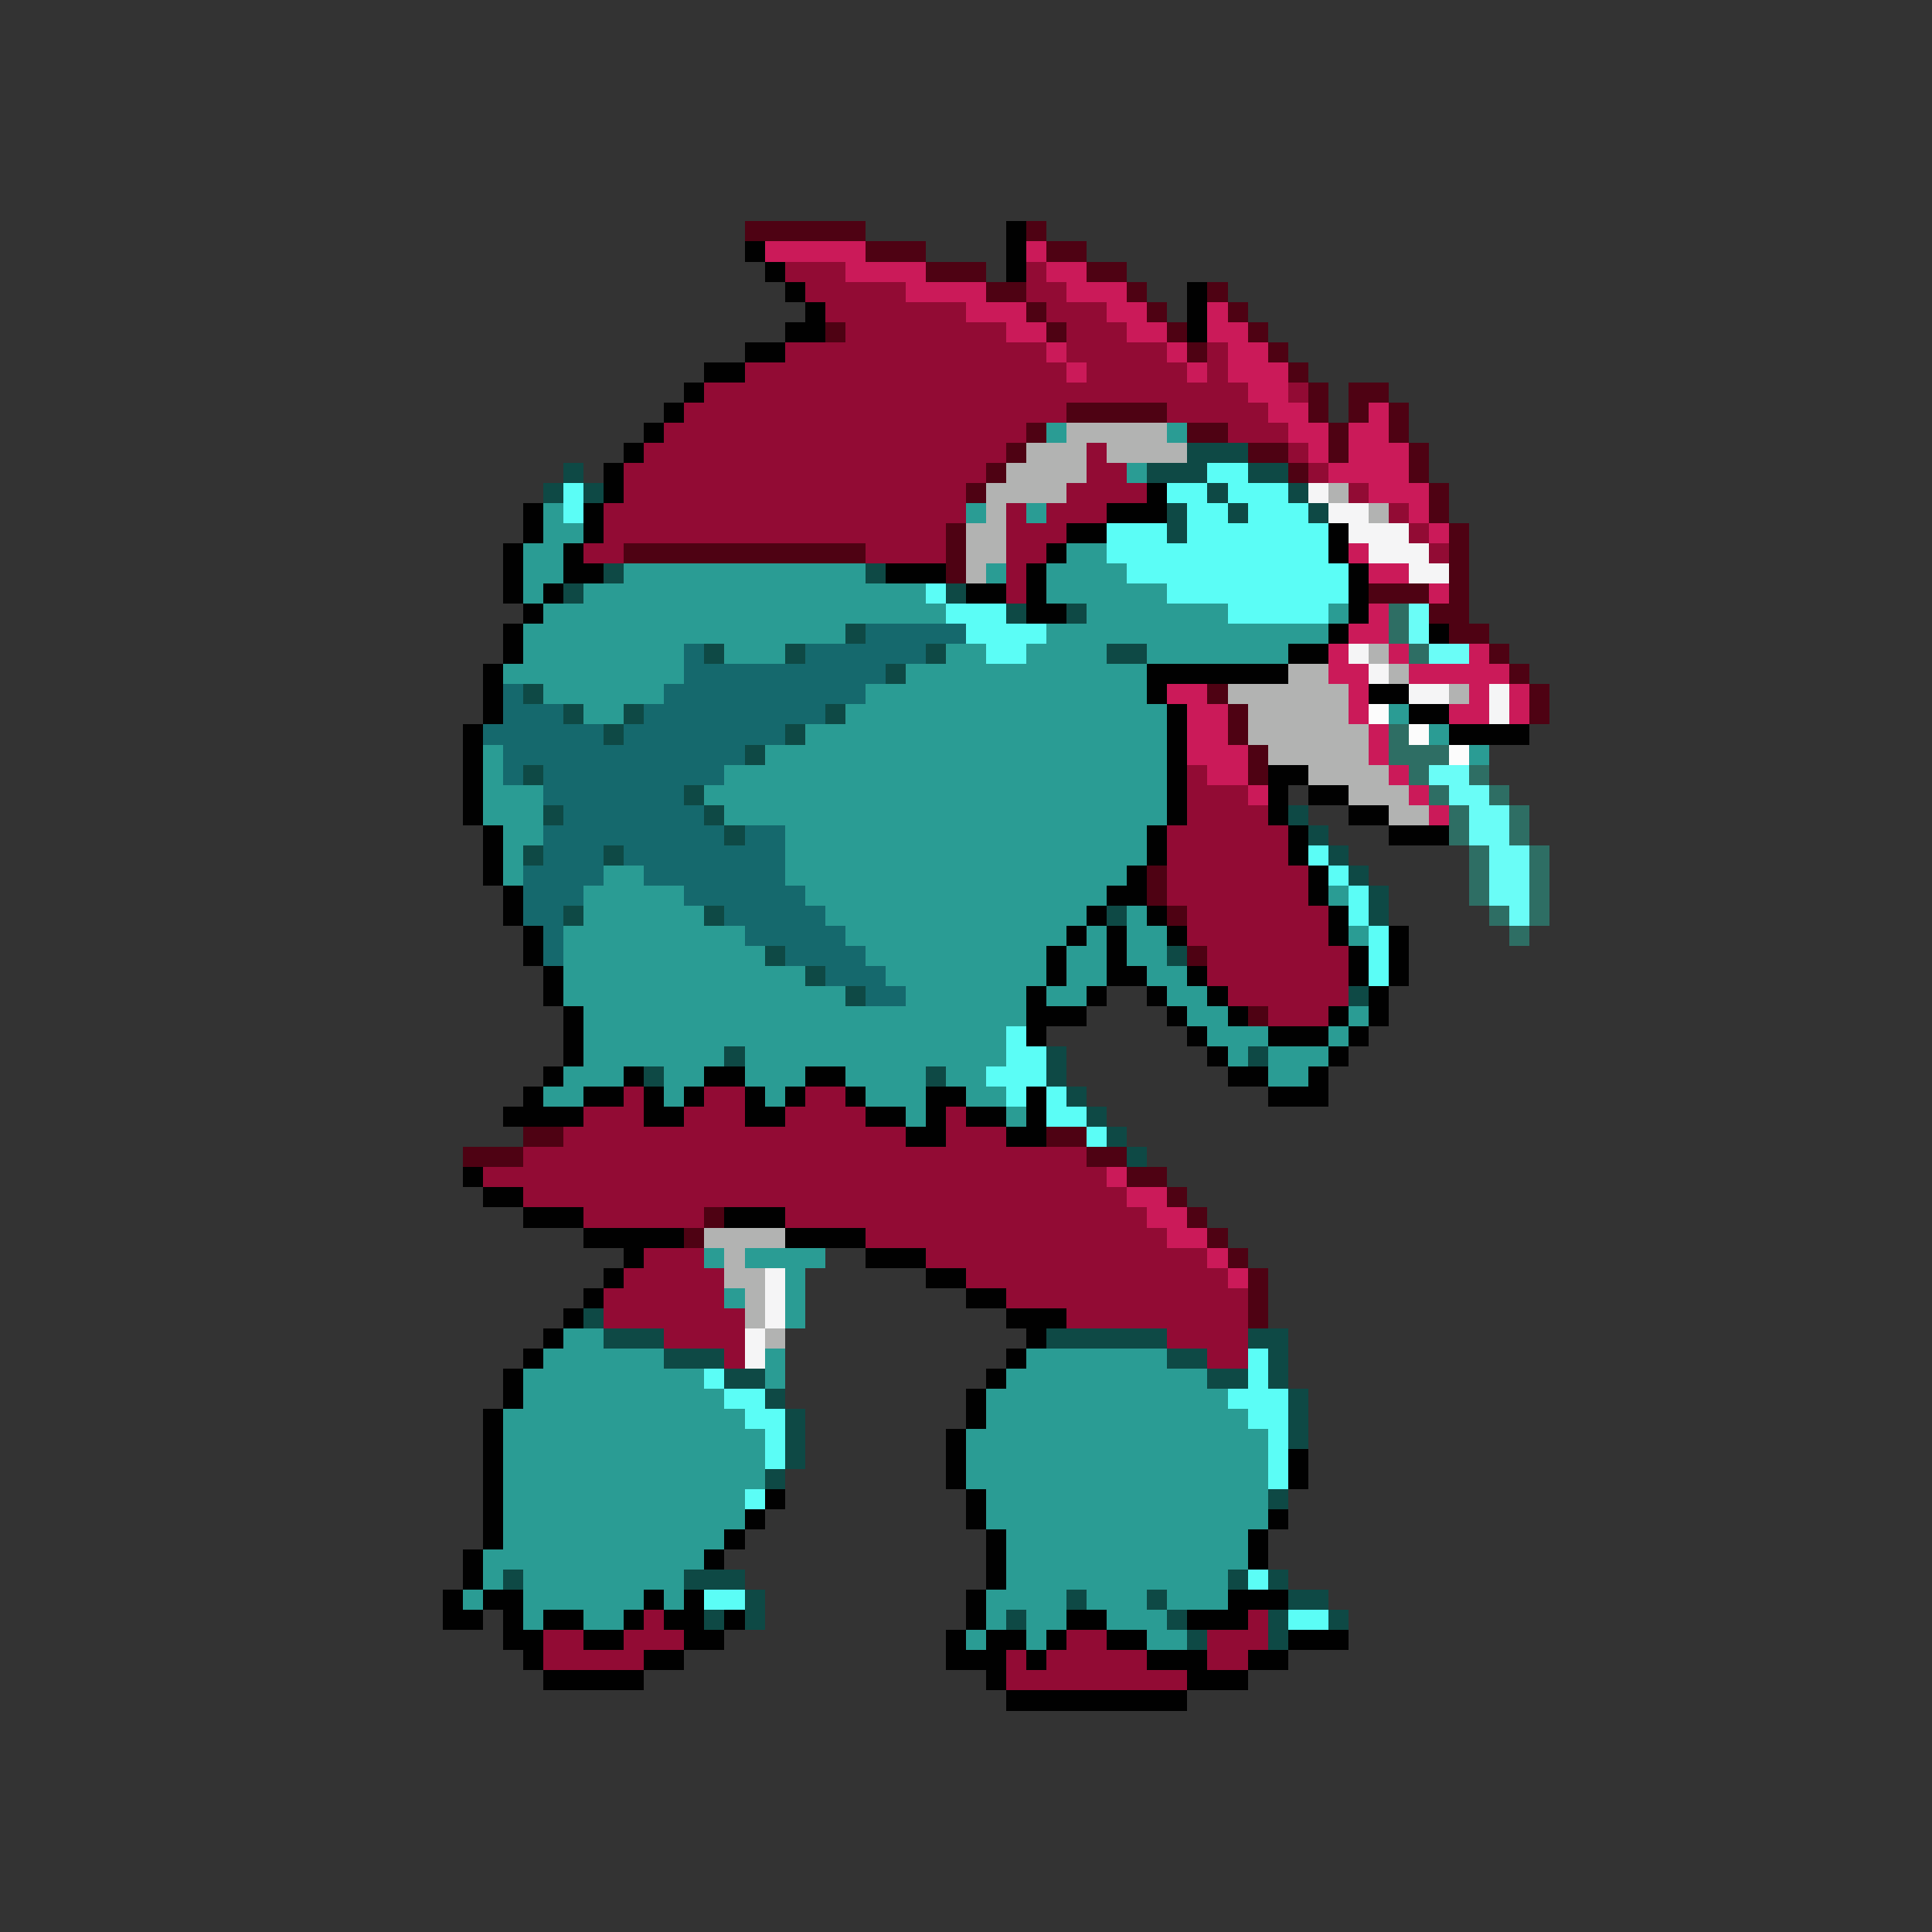 <svg xmlns="http://www.w3.org/2000/svg" viewBox="0 -0.5 96 96" shape-rendering="crispEdges">
<rect x="0" y="-0.5" width="96" height="96" fill="#333333" stroke="none"/>
<path stroke="#4e0213" d="M37 11h6M51 11h1M43 12h3M52 12h2M46 13h3M54 13h2M49 14h2M56 14h1M60 14h1M51 15h1M57 15h1M61 15h1M41 16h1M52 16h1M58 16h1M62 16h1M59 17h1M63 17h1M64 18h1M65 19h1M67 19h2M53 20h5M65 20h1M67 20h1M69 20h1M51 21h1M59 21h2M66 21h1M69 21h1M50 22h1M62 22h2M66 22h1M70 22h1M49 23h1M64 23h1M70 23h1M48 24h1M71 24h1M71 25h1M47 26h1M72 26h1M31 27h12M47 27h1M72 27h1M47 28h1M72 28h1M68 29h3M72 29h1M71 30h2M72 31h2M74 32h1M75 33h1M60 34h1M76 34h1M61 35h1M76 35h1M61 36h1M62 37h1M62 38h1M57 43h1M57 44h1M58 45h1M59 47h1M62 50h1M26 56h2M52 56h2M23 57h3M54 57h2M56 58h2M58 59h1M35 60h1M59 60h1M34 61h1M60 61h1M61 62h1M62 63h1M62 64h1M62 65h1" />
<path stroke="#010101" d="M50 11h1M37 12h1M50 12h1M38 13h1M50 13h1M39 14h1M59 14h1M40 15h1M59 15h1M39 16h2M59 16h1M37 17h2M35 18h2M34 19h1M33 20h1M32 21h1M31 22h1M30 23h1M30 24h1M57 24h1M26 25h1M29 25h1M55 25h3M26 26h1M29 26h1M53 26h2M66 26h1M25 27h1M28 27h1M52 27h1M66 27h1M25 28h1M28 28h2M44 28h3M51 28h1M67 28h1M25 29h1M27 29h1M48 29h2M51 29h1M67 29h1M26 30h1M51 30h2M67 30h1M25 31h1M66 31h1M71 31h1M25 32h1M64 32h2M24 33h1M57 33h7M24 34h1M57 34h1M68 34h2M24 35h1M58 35h1M70 35h2M23 36h1M58 36h1M72 36h4M23 37h1M58 37h1M23 38h1M58 38h1M63 38h2M23 39h1M58 39h1M63 39h1M65 39h2M23 40h1M58 40h1M63 40h1M67 40h2M24 41h1M57 41h1M64 41h1M69 41h3M24 42h1M57 42h1M64 42h1M24 43h1M56 43h1M65 43h1M25 44h1M55 44h2M65 44h1M25 45h1M54 45h1M57 45h1M66 45h1M26 46h1M53 46h1M55 46h1M58 46h1M66 46h1M69 46h1M26 47h1M52 47h1M55 47h1M67 47h1M69 47h1M27 48h1M52 48h1M55 48h2M59 48h1M67 48h1M69 48h1M27 49h1M51 49h1M54 49h1M57 49h1M60 49h1M68 49h1M28 50h1M51 50h3M58 50h1M61 50h1M66 50h1M68 50h1M28 51h1M51 51h1M59 51h1M63 51h3M67 51h1M28 52h1M60 52h1M66 52h1M27 53h1M31 53h1M35 53h2M40 53h2M61 53h2M65 53h1M26 54h1M29 54h2M32 54h1M34 54h1M37 54h1M39 54h1M42 54h1M46 54h2M51 54h1M63 54h3M25 55h4M32 55h2M37 55h2M43 55h2M46 55h1M48 55h2M51 55h1M45 56h2M50 56h2M23 58h1M24 59h2M26 60h3M36 60h3M29 61h5M39 61h4M31 62h1M43 62h3M30 63h1M46 63h2M29 64h1M48 64h2M28 65h1M50 65h3M27 66h1M51 66h1M26 67h1M50 67h1M25 68h1M49 68h1M25 69h1M48 69h1M24 70h1M48 70h1M24 71h1M47 71h1M24 72h1M47 72h1M64 72h1M24 73h1M47 73h1M64 73h1M24 74h1M38 74h1M48 74h1M24 75h1M37 75h1M48 75h1M63 75h1M24 76h1M36 76h1M49 76h1M62 76h1M23 77h1M35 77h1M49 77h1M62 77h1M23 78h1M49 78h1M22 79h1M24 79h2M32 79h1M34 79h1M48 79h1M61 79h3M22 80h2M25 80h1M27 80h2M31 80h1M33 80h2M36 80h1M48 80h1M53 80h2M59 80h3M25 81h2M29 81h2M34 81h2M47 81h1M49 81h2M52 81h1M55 81h2M64 81h3M26 82h1M32 82h2M47 82h3M51 82h1M57 82h3M62 82h2M27 83h5M49 83h1M59 83h3M50 84h9" />
<path stroke="#cb1a59" d="M38 12h5M51 12h1M42 13h4M52 13h2M45 14h4M53 14h3M48 15h3M55 15h2M60 15h1M50 16h2M56 16h2M60 16h2M52 17h1M58 17h1M61 17h2M53 18h1M59 18h1M61 18h3M62 19h2M63 20h2M68 20h1M64 21h2M67 21h2M65 22h1M67 22h3M66 23h4M68 24h3M70 25h1M71 26h1M67 27h1M68 28h2M71 29h1M68 30h1M67 31h2M66 32h1M69 32h1M73 32h1M66 33h2M70 33h5M58 34h2M67 34h1M73 34h1M75 34h1M59 35h2M67 35h1M72 35h2M75 35h1M59 36h2M68 36h1M59 37h3M68 37h1M60 38h2M69 38h1M62 39h1M70 39h1M71 40h1M55 58h1M56 59h2M57 60h2M58 61h2M60 62h1M61 63h1" />
<path stroke="#920b34" d="M39 13h3M51 13h1M40 14h5M51 14h2M41 15h7M52 15h3M42 16h8M53 16h3M39 17h13M53 17h5M60 17h1M37 18h16M54 18h5M60 18h1M35 19h27M64 19h1M34 20h19M58 20h5M33 21h18M61 21h3M32 22h18M54 22h1M64 22h1M31 23h18M54 23h2M65 23h1M31 24h17M53 24h4M67 24h1M30 25h18M50 25h1M52 25h3M69 25h1M30 26h17M50 26h3M70 26h1M29 27h2M43 27h4M50 27h2M71 27h1M50 28h1M50 29h1M59 38h1M59 39h3M59 40h4M58 41h6M58 42h6M58 43h7M58 44h7M59 45h7M59 46h7M60 47h7M60 48h7M61 49h6M63 50h3M31 54h1M35 54h2M40 54h2M29 55h3M34 55h3M39 55h4M47 55h1M28 56h17M47 56h3M26 57h28M24 58h31M26 59h30M29 60h6M39 60h18M43 61h15M32 62h3M46 62h14M31 63h5M48 63h13M30 64h6M50 64h12M30 65h7M53 65h9M33 66h4M58 66h4M36 67h1M60 67h2M32 80h1M62 80h1M27 81h2M31 81h3M53 81h2M60 81h3M27 82h5M50 82h1M52 82h5M60 82h2M50 83h9" />
<path stroke="#2a9c94" d="M52 21h1M58 21h1M56 23h1M27 25h1M48 25h1M51 25h1M27 26h2M26 27h2M53 27h2M26 28h2M31 28h12M49 28h1M52 28h4M26 29h1M29 29h17M52 29h6M27 30h20M54 30h7M66 30h1M26 31h16M52 31h14M26 32h8M36 32h3M47 32h2M51 32h4M57 32h7M25 33h9M45 33h12M27 34h6M43 34h14M29 35h2M42 35h16M69 35h1M40 36h18M71 36h1M24 37h1M38 37h20M73 37h1M24 38h1M36 38h22M24 39h3M35 39h23M24 40h3M36 40h22M25 41h2M39 41h18M25 42h1M39 42h18M25 43h1M30 43h2M39 43h17M29 44h5M40 44h15M66 44h1M29 45h6M41 45h13M56 45h1M28 46h9M42 46h11M54 46h1M56 46h2M67 46h1M28 47h10M43 47h9M53 47h2M56 47h2M28 48h12M44 48h8M53 48h2M57 48h2M28 49h14M45 49h6M52 49h2M58 49h2M29 50h22M59 50h2M67 50h1M29 51h21M60 51h3M66 51h1M29 52h7M37 52h13M61 52h1M63 52h3M28 53h3M33 53h2M37 53h3M42 53h4M47 53h2M63 53h2M27 54h2M33 54h1M38 54h1M43 54h3M48 54h2M45 55h1M50 55h1M35 62h1M37 62h4M39 63h1M36 64h1M39 64h1M39 65h1M28 66h2M27 67h6M38 67h1M51 67h7M26 68h9M38 68h1M50 68h10M26 69h10M49 69h12M25 70h12M49 70h13M25 71h13M48 71h15M25 72h13M48 72h15M25 73h13M48 73h15M25 74h12M49 74h14M25 75h12M49 75h14M25 76h11M50 76h12M24 77h11M50 77h12M24 78h1M26 78h8M50 78h11M23 79h1M26 79h6M33 79h1M49 79h4M54 79h3M58 79h3M26 80h1M29 80h2M49 80h1M51 80h2M55 80h3M48 81h1M51 81h1M57 81h2" />
<path stroke="#b2b3b2" d="M53 21h5M51 22h3M55 22h4M50 23h4M49 24h4M66 24h1M49 25h1M68 25h1M48 26h2M48 27h2M48 28h1M68 32h1M64 33h2M69 33h1M61 34h6M72 34h1M62 35h5M62 36h6M63 37h5M65 38h4M67 39h3M69 40h2M35 61h4M36 62h1M36 63h2M37 64h1M37 65h1M38 66h1" />
<path stroke="#0e4945" d="M59 22h3M28 23h1M57 23h3M62 23h2M27 24h1M29 24h1M60 24h1M64 24h1M58 25h1M61 25h1M65 25h1M58 26h1M30 28h1M43 28h1M28 29h1M47 29h1M50 30h1M53 30h1M42 31h1M35 32h1M39 32h1M46 32h1M55 32h2M44 33h1M26 34h1M28 35h1M31 35h1M41 35h1M30 36h1M39 36h1M37 37h1M26 38h1M34 39h1M27 40h1M35 40h1M64 40h1M36 41h1M65 41h1M26 42h1M30 42h1M66 42h1M67 43h1M68 44h1M28 45h1M35 45h1M55 45h1M68 45h1M38 47h1M58 47h1M40 48h1M42 49h1M67 49h1M36 52h1M52 52h1M62 52h1M32 53h1M46 53h1M52 53h1M53 54h1M54 55h1M55 56h1M56 57h1M29 65h1M30 66h3M52 66h6M62 66h2M33 67h3M58 67h2M63 67h1M36 68h2M60 68h2M63 68h1M38 69h1M64 69h1M39 70h1M64 70h1M39 71h1M64 71h1M39 72h1M38 73h1M63 74h1M25 78h1M34 78h3M61 78h1M63 78h1M37 79h1M53 79h1M57 79h1M64 79h2M35 80h1M37 80h1M50 80h1M58 80h1M63 80h1M66 80h1M59 81h1M63 81h1" />
<path stroke="#5bfdf6" d="M60 23h2M28 24h1M58 24h2M61 24h3M28 25h1M59 25h2M62 25h3M55 26h3M59 26h7M55 27h11M56 28h11M46 29h1M58 29h9M47 30h3M61 30h5M48 31h4M49 32h2M65 42h1M66 43h1M67 44h1M67 45h1M68 46h1M68 47h1M68 48h1M50 51h1M50 52h2M49 53h3M50 54h1M52 54h1M52 55h2M54 56h1M62 67h1M35 68h1M62 68h1M36 69h2M61 69h3M37 70h2M62 70h2M38 71h1M63 71h1M38 72h1M63 72h1M63 73h1M37 74h1M62 78h1M35 79h2M64 80h2" />
<path stroke="#f5f5f6" d="M65 24h1M66 25h2M67 26h3M68 27h3M70 28h2M67 32h1M68 33h1M70 34h2M74 34h1M74 35h1M38 63h1M38 64h1M38 65h1M37 66h1M37 67h1" />
<path stroke="#2e6e64" d="M69 30h1M69 31h1M70 32h1M69 36h1M69 37h3M70 38h1M73 38h1M71 39h1M74 39h1M72 40h1M75 40h1M72 41h1M75 41h1M73 42h1M76 42h1M73 43h1M76 43h1M73 44h1M76 44h1M74 45h1M76 45h1M75 46h1" />
<path stroke="#6afdf7" d="M70 30h1M70 31h1M71 32h2M71 38h2M72 39h2M73 40h2M73 41h2M74 42h2M74 43h2M74 44h2M75 45h1" />
<path stroke="#15696d" d="M43 31h5M34 32h1M40 32h6M34 33h10M25 34h1M33 34h10M25 35h3M32 35h9M24 36h6M31 36h8M25 37h12M25 38h1M27 38h9M27 39h7M28 40h7M27 41h9M37 41h2M27 42h3M31 42h8M26 43h4M32 43h7M26 44h3M34 44h6M26 45h2M36 45h5M27 46h1M37 46h5M27 47h1M39 47h4M41 48h3M43 49h2" />
<path stroke="#fcfcfc" d="M68 35h1M70 36h1M72 37h1" />
</svg>